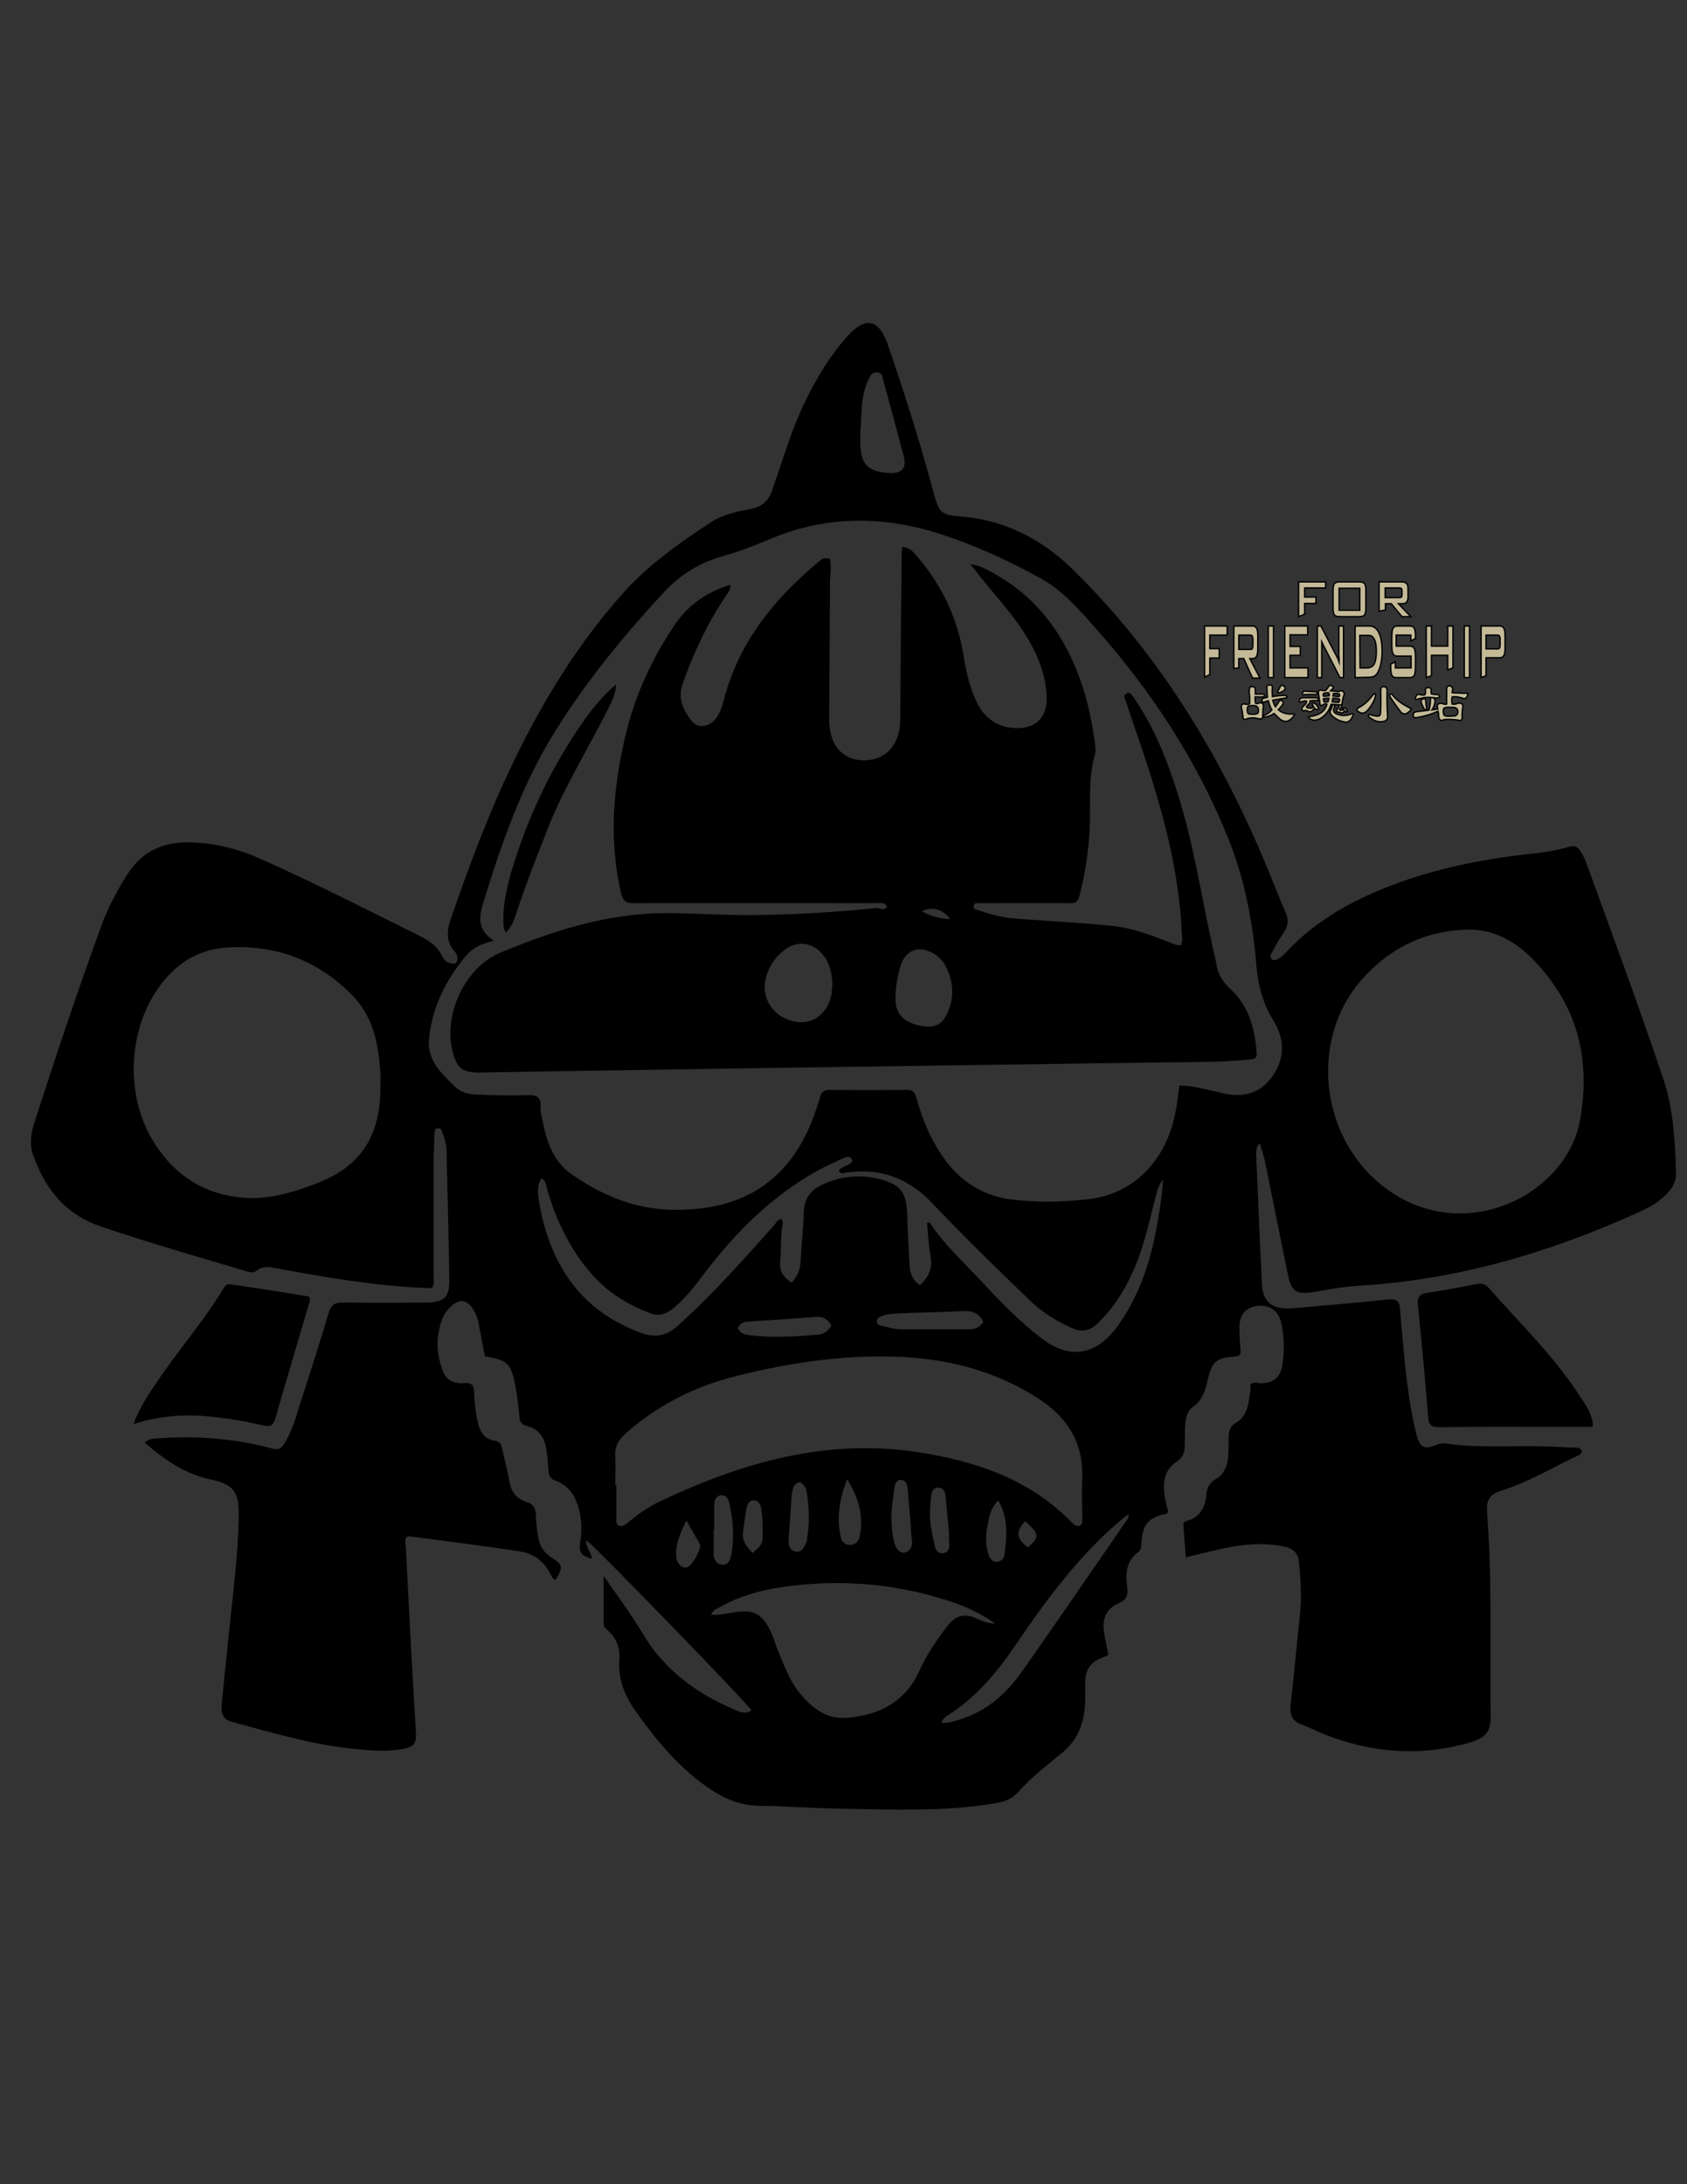 <?xml version="1.0" encoding="utf-8"?>
<!-- Generator: Adobe Illustrator 18.1.1, SVG Export Plug-In . SVG Version: 6.00 Build 0)  -->
<svg version="1.1" id="图层_1" xmlns="http://www.w3.org/2000/svg" xmlns:xlink="http://www.w3.org/1999/xlink" x="0px" y="0px"
	 viewBox="0 0 612 792" enable-background="new 0 0 612 792" xml:space="preserve">
<rect x="0" y="0" width="612" height="792" fill="#333333" stroke="none"/>
<g>
	<g>
		<path d="M219,571.4c5,7.3,9.8,13.7,13.9,20.5c7.8,13.4,19.5,22,33.3,27.9c2.1,0.9,4.2,2,6.4,0.4c-0.5-1.6-58.1-60.9-59.9-61.7
			c-0.4,2.6,1.9,4.4,2,6.7c-4-1.2-4.7-2.1-4.2-6.1c0.7-4.5,0.5-9-0.9-13.3c-1.4-4.2-3.8-7.4-8.1-8.9c-1.7-0.7-2.4-1.6-2.5-3.4
			c-0.2-2.8-0.4-5.7-0.9-8.5c-0.7-4-2.8-6.9-6.9-7.9c-2.1-0.5-2.7-1.7-2.8-3.7c-0.3-3.6-0.8-7.2-1.4-10.7
			c-1.6-8.4-2.8-9.5-11.1-10.9c-0.7-3.4-1.3-7-2-10.5c-0.4-2.4-1-4.7-2.4-6.8c-2.5-3.4-4.8-3.6-7.9-0.8c-2.2,2-3.4,4.6-4,7.3
			c-1.4,5.2-1,10.4,0.8,15.5c1.3,3.7,3.7,5.4,8.2,5c2.5-0.1,3.3,0.7,3.4,3.1c0.1,3.8,0.5,7.7,1.4,11.4c0.8,3.4,2.5,5.9,6.1,6.4
			c1.9,0.3,2.4,1.4,2.7,3.1c0.9,4,2,8.1,2.7,12.1c0.7,3.6,2.6,5.9,6.1,7c2.5,0.8,3.4,2.3,3.4,4.9c0.1,2.7,0.4,5.5,0.9,8.1
			c0.5,3.2,2.3,5.7,5,7.3c3.8,2.4,4,3.5,1.3,7.9c-1.2-0.1-1.4-1.2-1.9-2.1c-2.4-4.5-6.1-7.4-10.9-8.1c-13.3-2.1-26.7-3.7-40-5.5
			c-0.4-0.1-0.9,0.1-1.2,0.1c-0.9,1.2-0.4,2.4-0.4,3.6c1.2,22.6,2.3,45.2,3.7,67.8c0.2,3.3-0.8,4.7-3.9,5.4
			c-6.7,1.4-13.3,0.7-19.9,0c-14.6-1.6-28.7-5.8-42.8-9.6c-3.4-0.9-4.3-2.8-3.8-7.3c0.8-8.2,1.7-16.3,2.5-24.5
			c1.4-14.2,3.4-28.4,3.6-42.8c0.1-9-1.7-11.5-10.5-13.4c-9.2-2.1-16.5-7.1-23.6-13.3c1.6-1.6,3.6-1.5,5.4-1.6
			c13.8-0.9,27.3,0.1,40.7,3.7c2.3,0.7,3.3,0.1,4.5-1.7c2.8-4.4,4.2-9.4,5.7-14.3c3.6-11.1,7.2-22.3,10.5-33.4
			c0.9-2.7,2.2-3.5,4.8-3.5c10.2,0.1,20.3,0.1,30.5,0c6.6,0,8.5-2,8.4-8.3c-0.2-15.5-0.7-31-1-46.6c0-2.3-0.7-4.5-1.5-6.7
			c-0.3-0.9-0.5-1.7-1.7-1.6c-1.2,0.1-1.1,1.2-1.2,2c-0.1,3.2-0.2,6.3-0.3,9.5c0,14.1,0,28.2,0,42.3c0,1.3,0.3,2.6-0.4,3.8
			c-1,0.7-2.2,0.3-3.2,0.3c-18.1-0.8-36.1-3.9-53.9-7.2c-2.3-0.4-4.6-0.8-6.6,0.9c-1.3,1-2.7,0.7-4,0.2
			c-17.6-5.2-35.3-10.3-52.7-16.2c-12.9-4.4-20.3-13.8-24.6-26.2c-1.2-3.6-0.7-7.3,0.4-10.9c7.8-24.2,15.8-48.2,24.5-72
			c2.3-6.4,5.5-12.3,9.1-18.1c5.7-9.2,13.9-12.6,24.4-12c8.5,0.4,16.6,2.5,24.4,6c19.5,8.7,38.5,18.4,57.6,27.9
			c3.4,1.6,6.4,3.8,8.1,7.3c1,2.1,2.5,2.8,4.9,2.7c0.9-1.4,0.9-2.8-0.2-4.2c-3.5-3.7-3-8-1.5-12.2c6.6-19.2,13.8-38.3,22.6-56.6
			c10.7-22.2,23.5-43.1,39.9-61.4c9.1-10.2,20.2-18,31.6-25.5c4.5-3,9.7-4,14.9-5c3.8-0.8,6.1-2.8,7.4-6.4
			c4-11.3,7.2-22.7,12.5-33.4c4.2-8.4,9-16.3,15.3-23.2c6.2-6.7,11-5.7,14.1,3c6.2,17.8,11.9,36,16.8,54.2c2,7.3,2.5,8,10.2,8.6
			c16.1,1.4,29.4,8.4,40.8,19.7c32.7,32.2,55.3,70.8,72.2,113c1.4,3.5,2.8,7.1,4.4,10.6c1.3,2.8,1,5.5-0.9,8c-1.5,2.1-2.7,4.5-4,6.8
			c-0.4,0.8-0.9,1.6,0,2.4c0.9,0.7,1.6,0.2,2.4-0.2s1.4-1,2.1-1.6c11.7-12.9,26.7-20.7,42.8-26.4c14.8-5.2,29.9-8.1,45.4-9.9
			c5.1-0.5,10.3-1.2,15.2-2.7c1.7-0.5,3,0,3.9,1.4c0.9,1.3,1.5,2.6,2.1,4c9.5,26.2,19.2,52.3,28.1,78.8c3.7,11.1,4.3,22.7,4.6,34.3
			c0.1,4.3-2.8,7.2-5.9,9.7c-2.3,1.9-5,3.1-7.7,4.4c-32.2,14.6-65.7,24.5-101.3,26.6c-5.6,0.3-11,1.4-16.6,2.3
			c-6.2,1-8.1-0.2-9.3-6.4c-2.8-13.6-5.5-27.2-8.3-40.9c-0.4-2.1-1.2-4.2-1.9-6.7c-1.3,1.4-1.3,2.7-1.3,4
			c0.7,15.7,1.3,31.5,2.1,47.2c0.3,6.6,4,9.3,11.1,8.7c11.6-1,23.1-2,34.6-3.2c3.2-0.3,4.2,0.5,4.4,3.7c1.3,14.3,2.2,28.9,5.4,42.9
			c0.3,1.3,0.5,2.6,1,3.8c1.1,3.2,2.7,3.8,5.8,2.7c1.3-0.5,2.6-1.1,4.2-0.9c13,1.9,26.2,0.5,39.3,1.2c2.5,0.1,5,0.2,7.5,0.3
			c1.1,0.1,2.3-0.1,2.8,1.3c-0.3,1.5-1.7,1.7-3,2.3c-8.6,4.2-16.9,9.1-26.2,12c-4.5,1.4-5.6,3.5-5.2,8.3c1.9,24.5,0.9,49,1.3,73.4
			c0.1,5.7-2,8.1-7.8,9.7c-18,5.2-35.7,3.7-53-3.2c-2.6-1.1-5.1-2.4-7.9-3.4c-3.5-1.3-4.3-3.9-3.9-7.3c1.2-10.5,2.2-21.1,3.3-31.7
			c0.8-6.7,0.4-13.3-0.3-20c-0.3-3-1.9-4.7-4.9-5.4c-8.5-1.9-16.9-0.8-25.4,1.2c-3.4,0.8-6.8,1.6-10.7,2.6
			c-0.3-4.2-0.7-8.1-0.9-11.9c-0.1-1,0.8-1.2,1.5-1.4c4.6-1.3,6.3-4.8,6.8-9.1c0.2-2.7,1.1-4.7,3.6-6.1c2.7-1.5,3.9-4.4,4.3-7.4
			c0.2-2.4,0.2-4.8,0.2-7.2c0-2.2,0.4-4.4,2.4-5.5c4.7-2.7,4.8-7.4,5.5-11.9c0.1-0.8,0-1.5,0-2.2c1.3-1.1,2.6-0.4,3.9-0.4
			c4.5-0.1,7-2.2,7.7-6.6c0.8-5.1,0.7-10.3-0.4-15.3c-0.9-4.3-4.2-6.6-8.4-6.2c-4.3,0.4-6.8,3.2-6.8,7.8c0,2.7,0.2,5.5,0.4,8.2
			c0.2,1.7-0.4,2.3-2.2,2.4c-6.7,0.5-8.2,1.9-9.7,8.6c-0.9,3.8-1.9,7.2-5.4,9.7c-2.3,1.6-2.7,4.7-2.8,7.4c-0.1,2.2,0,4.4-0.1,6.6
			c0,2.2-0.7,4.3-2.5,5.5c-5.1,3.2-5.6,8-4.7,13.2c0.3,1.9,0.8,3.6,1.2,5.2c-0.4,0.9-1.1,0.9-1.7,1c-5.7,1.5-7.6,3.9-8,10.1
			c-0.1,1.3,0.1,2.6-1.2,3.6c-4.3,3.2-4.7,7.7-4,12.5c0.4,3-0.1,4.8-3.2,6.1c-4.4,1.9-5.9,5.7-5.2,10.3c0.4,2.8,1.1,5.6,1.6,8.4
			c-0.9,0.4-1.6,0.8-2.5,1.1c-4,1.4-5.8,4.4-5.9,8.5c-0.1,4,0.2,8.1-0.5,12.1c-1,5.5-3.4,10.1-7.8,13.7c-5.6,4.6-11.4,9-16.1,14.4
			c-2.1,2.4-5,3.5-8.4,4c-19.2,3.2-38.6,2.2-57.9,1.9c-9.2-0.2-18.4-0.9-27.5-1c-6.6-0.1-12.1-2.3-17.5-5.8
			c-11-7.3-19.3-17.2-27-27.9c-4.2-5.9-6.9-12-6.3-19.5c0.3-4-1.1-7.8-4.4-10.6c-0.7-0.5-1.3-1.2-1.3-2.2
			C219,583.1,219,577.9,219,571.4z M179.2,341.1c-4.4,1.1-7.6,2.5-9.9,5.2c-7.6,9-12.7,19.1-13.7,30.9c-0.3,3.4,0.8,6.4,2.6,9.3
			c1.9,2.7,4.3,5,6.6,7.3c1.9,1.9,4,2.7,6.8,3c6.6,0.4,13.1,0.5,19.7,0.3c3.2-0.1,5,0.5,4.8,4.2c-0.1,1.6,0.3,3.3,0.7,4.8
			c1.4,7.6,3.8,15,10.6,19.7c11.3,7.9,23.6,12.9,37.6,12.9c15.2,0,29.1-3.8,39.6-15.6c6.4-7.2,10.1-15.8,12.8-24.9
			c0.5-2,1.3-3,3.5-3c9.3,0.1,18.6,0.1,27.9,0c2,0,3,0.5,3.5,2.5c1,3.5,2.1,6.9,3.5,10.3c5.9,13.9,15.1,24.8,30.9,26.9
			c9.3,1.2,19,1,28.4-0.1c16.1-1.9,27.6-13.8,31.1-30.4c0.8-3.5,1.1-7.1,1.7-10.8c0.8,0.1,1.4,0.1,2.1,0.1
			c5.6,0.4,10.8,2.4,16.4,3.2c7.1,0.9,12.6-2,16.2-8.2c3.8-6.6,3-12.8-0.8-18.9c-3.7-6-5.4-12.6-6-19.6
			c-1.3-15.7-4.2-31.1-10.1-45.9c-11.5-28.7-28.2-54-48.6-76.9c-5.9-6.7-11.7-13.3-19.6-17.7c-11.7-6.4-23.7-12-36.5-16.1
			c-21-6.7-41.7-6.7-62.2,2.1c-5.4,2.3-10.7,4.3-16.4,5.9c-8.3,2.3-15.5,6.7-21.3,12.9c-14.6,15.7-28.2,32.2-39.6,50.5
			c-12,19.2-19.5,40.5-26.1,62.1C173.7,332.4,173.1,337.3,179.2,341.1z M574.5,391.8c0-16.1-5.7-29.9-16.3-41.7
			c-6.9-7.8-15.3-13.3-26.1-13c-15.6,0.4-28.7,7.1-38.7,18.8c-18,21.3-14.5,54.9,6.7,72.9c29.1,24.8,69.8,4.7,73.4-24.6
			C574.1,400.2,574.6,396,574.5,391.8z M138,393.6c0-1.5,0.1-3.1,0-4.6c-0.7-10.6-2.6-20.7-10.8-28.7c-12.1-12-26.6-17.5-43.6-16.8
			c-8.1,0.3-15.1,3.1-21,8.7c-16,15.4-18.8,43.9-6.2,62.9c7.5,11.5,18.1,18.1,31.9,19.2c8.4,0.7,16.5-1.5,24.4-4.4
			C130.5,423.8,138.2,412.5,138,393.6z M223.2,538.5c0.1,0,0.3,0,0.4,0c0,4,0,8.1,0,12.1c0,1-0.2,2.1,0.9,2.6c1.2,0.5,2.1-0.2,3-0.9
			c3.7-3,7.5-5.8,11.7-7.8c29.8-14.1,60.5-23.1,94.1-17.9c21.1,3.3,40.5,9.9,55.8,25.7c0.8,0.8,1.5,1.3,2.6,0.9
			c1.2-0.5,0.9-1.6,0.9-2.6c0-4.8-0.2-9.6,0-14.4c0.5-12.6-4.9-21.7-15.2-28.6c-16.3-10.8-34.4-15.2-53.7-15.7
			c-19.1-0.5-37.9,2.4-56.4,7c-15,3.7-28.4,10.4-40.1,20.7c-2.8,2.4-4.3,5-4,8.7C223.4,531.7,223.2,535.1,223.2,538.5z M361.1,588.7
			c-5.6-3.8-10.8-6.2-16.3-8c-18.1-6-36.7-7.9-55.6-5.9c-9.9,1-19.7,3.1-28.5,8.2c-1,0.5-2.2,0.9-2.7,2.5c2.7,0.2,5.4-0.4,7.8-0.8
			c7.5-1.3,10.6,0.2,13.9,7.1c0.7,1.4,1.2,3.1,1.7,4.6c2.5,6,4.5,12.3,8.7,17.5c4.4,5.4,9.6,9.5,16.9,9c11.9-0.9,21.4-5.7,26.6-17.2
			c2.6-5.8,6.2-11,10.1-16.1c3.1-4,6.4-4.7,10.9-2.6C356.5,587.8,358.1,588.7,361.1,588.7z M336.3,443.5c0.3-0.1,0.7-0.2,0.9-0.3
			c4.9,7.5,11.5,13.7,17.7,20.2c7.4,7.9,14.8,15.8,23.5,22.3c9.6,7.1,18.7,5.7,26.1-3.6c0.8-1,1.5-2.1,2.3-3.2
			c7-10.5,10.7-22.2,12.9-34.4c0.9-5.2,1.9-10.6,2.2-16.8c-1.9,2.5-2.2,4.6-2.7,6.4c-2,7.6-3.6,15.3-6.4,22.7
			c-3.2,8.2-7.4,15.8-13.7,22.2c-3.3,3.5-6.3,4.3-9.9,2.7c-5.7-2.5-10.8-5.6-15.3-9.9c-12-11.5-23.9-23.1-35.4-35.2
			c-8.6-9.2-18.9-13.3-31.6-11.4c-0.9,0.1-2,0.8-2.6-0.8c1.2-1.7,3.8-1.5,4.9-3.4c-0.5-2-1.9-1.6-3.1-1.1c-3.3,1.5-6.6,3-9.7,4.7
			c-16.5,9.2-29.6,22.3-41,37.3c-3.3,4.4-6.6,8.7-10.8,12.2c-2.5,2.2-5.4,3.4-8.7,2.1c-7.9-3-14.9-7.2-20.7-13.6
			c-8.2-9.1-13.3-19.7-16.7-31.3c-0.4-1.4-0.4-3.3-2.2-4c-1.3,2.7-1.6,4-0.3,10.9c4.3,21.6,15.5,37.5,36.8,45.2
			c4.8,1.7,9.1,1,13-2.6c12.6-11.3,23.7-23.8,35-36.5c0.8-0.9,1.3-2.1,2.6-2.3c0.9,0.9,0.5,1.9,0.4,2.8c-0.7,4.3-0.3,8.5-0.8,12.8
			c-0.3,3.5,1.4,5.7,4.2,7.5c2-2.2,3-4.5,3.2-7.2c0.3-6.1,1-12.2,1.2-18.4c0.1-4.7,2.4-7.9,6.4-9.8c6.9-3.3,14-4,21.4-2.1
			c7.3,2,9.4,4.8,9.7,12.3c0.2,6.3,0.5,12.7,0.9,19c0.1,3,1.2,5.5,3.8,7.1c3.1-3,4.6-6.1,3.8-10.4
			C336.9,452,336.7,447.7,336.3,443.5z M341.4,624.6c1.9,0.3,3.3-0.1,4.7-0.5c10.8-2.7,18.8-9.5,25-18.5
			c12.5-17.8,24.8-35.7,37.2-53.7c0.5-0.8,1.4-1.4,1.1-2.7c-0.5,0.3-1.1,0.5-1.4,0.9c-2,1.6-4,3.4-5.9,5.1
			c-13.3,12.3-23.9,26.9-34.1,41.9c-6.6,9.7-14.2,18.6-24.3,25C342.9,622.7,342.1,623.2,341.4,624.6z M312.1,156.9
			c0,1.2,0,2.4,0,3.6c0.1,7.8,2.6,10.5,10.3,11c4.8,0.3,6.6-1.6,5.4-6.2c-2.4-9.2-4.9-18.4-7.4-27.5c-0.3-1.2-0.3-2.6-2.2-2.8
			c-1.9-0.2-2.3,1.1-3,2.4C312,143.6,312.7,150.3,312.1,156.9z M356.7,479.3c-1.5-3-3.7-4-7-3.9c-8.3,0.4-16.5,0.5-24.8,0.9
			c-1.9,0.1-3.7,0.3-5.4,1.1c-0.9,0.3-1.5,0.9-1.4,2c0.1,1,0.9,1.2,1.6,1.3c2.3,0.5,4.6,1.3,7.1,1.3c8.3,0,16.6,0,24.8,0
			C353.8,482,355.4,481.4,356.7,479.3z M301.6,480.7c-1.3-2.5-3.2-3.4-5.7-3.2c-8.1,0.7-16.3,1.2-24.5,1.7c-1.7,0.1-3.2,0.7-3.7,2.5
			c1,2,2.8,2.3,4.7,2.5c8,0.9,15.8,0.5,23.7-0.2C298.6,483.9,300.3,482.9,301.6,480.7z M330.4,554.2h0.1c-0.4-4.7-0.8-9.3-1.2-14
			c-0.1-1.6-0.5-3.4-2.3-3.6c-2-0.1-2.4,1.9-2.6,3.5c-0.4,3.2-1,6.2-1,9.4c0,3.4,0.2,6.8,1.1,10.1c0.4,1.7,1.7,3.6,3.5,3.4
			c2-0.3,3.2-2.2,2.8-4.5C330.6,557.1,330.5,555.7,330.4,554.2z M290.2,537.4c-2.6,0.7-2.7,2.8-3,4.9c-0.4,5.2-0.7,10.4-1.1,15.6
			c-0.2,2.3,0.4,4.3,2.5,4.7c2.3,0.5,3.2-1.7,4-3.5c0.2-0.4,0.2-0.9,0.2-1.3c0.9-5.5,0.8-10.8-0.1-16.3
			C292.6,539.9,291.9,538.4,290.2,537.4z M307.3,536.4c-2.7,7-4,14-2.2,21.3c0.4,1.5,1.6,2.6,3.4,2.5c1.6-0.1,3-1.2,3.3-2.7
			C313.4,550,311.6,543.1,307.3,536.4z M259.1,554.7c-0.1,0-0.1,0-0.2,0c0,2.8,0.1,5.7,0,8.5c-0.1,2.2,1,3.9,3,4.2
			c2.2,0.2,3.1-1.7,3.4-3.7c1.1-6.2,0.7-12.3-0.7-18.5c-0.3-1.5-1.1-3.2-3-3c-2,0.2-2.5,1.9-2.5,3.6
			C259.1,548.8,259.1,551.7,259.1,554.7z M344.3,555.8c-0.4-4.2-0.9-8.7-1.3-13.4c-0.1-1.7-1-3.1-2.8-3c-1.6,0.1-2.3,1.5-2.4,3.1
			c-0.2,1.6-0.3,3.3-0.4,4.9c-0.3,4.5,0.8,8.9,1.7,13.2c0.3,1.6,1.5,3,3.2,2.6c1.7-0.3,2.2-1.9,2.1-3.6
			C344.1,558.5,344.3,557.4,344.3,555.8z M362.2,544.1c-2.6,2.4-3.2,5.1-3.7,7.9c-0.9,3.8-1.2,7.8,0.1,11.6c0.5,1.5,1.5,3,3.3,2.7
			s2.5-1.6,2.6-3.3c0.2-2.1,0.5-4.2,0.5-6.2C365.2,552.5,364.5,548.2,362.2,544.1z M273,563.1c1.6-1.5,3.5-2.6,3.6-4.9
			c0.2-3.8,0.1-7.7-0.5-11.4c-0.2-1.5-1.2-2.8-2.7-2.8c-1.4,0-2.3,1.3-2.5,2.6c-0.5,2.8-1,5.8-1.3,8.6
			C269,558.4,270.7,560.7,273,563.1z M249,551.3c-2.2,4.6-4,8.5-3.7,13c0.2,2.7,2.2,4.6,4,4c1.7-0.4,5.4-6.9,4.6-8.4
			C252.4,557.2,250.8,554.6,249,551.3z M371.9,551.6c-3.5,3.9-3.3,6,0.9,9.5C377.3,557.4,377.1,556.2,371.9,551.6z"/>
		<path d="M577.8,517.4c-3.9,0-7.8,0-11.5,0c-14.8,0-29.5-0.1-44.3,0.1c-2.8,0-3.7-0.9-3.9-3.6c-1.1-13.6-2.3-27-3.7-40.4
			c-0.3-3.3,0.5-4.4,3.8-4.8c5.8-0.8,11.6-2,17.5-3.1c1.6-0.3,3.1-0.1,4.2,1.2c11.1,12.7,23.5,24.5,32.8,38.8
			c2.1,3.2,4.4,6.2,5.1,10.2C577.8,516.2,577.8,516.9,577.8,517.4z"/>
		<path d="M48.4,516.4c2.1-5.5,5-10.2,8.2-14.8c7.8-11.7,17.2-22.4,24.5-34.4c0.5-1,1.2-1.7,2.6-1.5c9.4,1.4,18.8,2.8,28.2,4.4
			c0.2,0,0.3,0.2,0.4,0.3c0.4,1.1-0.1,2-0.4,3c-4,13.7-8.1,27.2-12,40.9c-0.8,2.6-1.9,3.2-4.4,2.6c-6.6-1.6-13.2-2.7-20-3.3
			C66.2,512.7,57.3,513.5,48.4,516.4z"/>
		<path d="M321.8,328.6c-1.1-1.6-2.6-1.1-3.9-1.1c-29.3,0-58.6-0.1-88,0c-2.8,0-3.9-0.8-4.6-3.6c-4.6-19.8-2.8-39.3,2-58.8
			c3.5-13.9,9.5-26.8,17.6-38.7c4.8-7.1,11.6-11.7,20-14.4c0.3,1.9-0.8,2.7-1.4,3.8c-6.7,9.9-11.8,20.7-15.8,32
			c-2,5.5,0.2,9.9,3.5,13.9c2.3,2.8,6.9,1.7,9.1-2c1.3-2.2,2-4.6,2.6-7.1c5.6-20.3,18.3-35.8,34.2-49c1.5-1.3,1.6-1.2,3.9-1.1
			c0.7,2.7,0.2,5.6,0.1,8.4c-0.1,16.6-0.2,33.2-0.3,49.8c0,2.1,0.2,4.2,0.8,6.1c1.5,5.4,5.5,8.5,10.9,8.9c5.8,0.3,10.5-2.4,12.7-7.5
			c1.2-2.7,1.4-5.7,1.4-8.6c0.1-19.6,0.3-39.1,0.5-58.7c0-0.9,0.1-1.7,0.2-2.6c2.4,0.2,3.9,1.6,5.2,3.2c9,10.4,14.8,22.4,17,36
			c0.9,5.6,2.1,11.1,4.5,16.4c2.7,6.1,7.3,9.7,14.1,10.1c7.5,0.4,11.8-3.6,11.6-11.3c-0.2-6.3-2.1-12.2-5-17.8
			c-4.7-9.3-11.8-16.7-18.3-24.8c-1.3-1.6-2.5-3.2-4.4-5.5c3.3,0.4,5.4,1.6,7.4,2.7c17,9,27.3,23.5,33.2,41.3
			c2.3,6.8,3.6,13.8,4.6,20.8c0.2,1.4,0.4,3,0,4.3c-2.6,8.7-1.4,17.8-1.9,26.8c-0.4,8.2-1.6,16.3-3.7,24.3c-0.5,2.1-1.4,2.8-3.6,2.7
			c-10.2-0.1-20.3,0-30.5,0c-0.8,0-1.5,0-2.3,0c-0.9,0-1.9-0.1-2,1.1c-0.1,1,0.8,1.2,1.5,1.4c4.2,1.4,8.3,2.6,12.7,3
			c12.2,1,24.5,1.5,36.6,2.8c7,0.8,13.3,3.2,19.8,5.7c1.4,0.5,2.7,1.4,4.6,1.2c0.8-1.5,0.4-3.2,0.3-4.7c-1-22.4-6.9-43.8-13.9-64.9
			c-2.1-6.2-4.3-12.5-6.3-18.6c-0.3-1-1.3-2.2,0.1-3c1.5-0.9,2.1,0.7,2.7,1.5c7.3,10.5,12,22.3,15.8,34.4c5.8,17.9,8.5,36.6,12.6,55
			c0.5,2.4,1.2,4.9,1.6,7.3c0.5,3.5,2.3,6.3,4.8,8.7c6.9,6.2,9.1,14.4,9.8,23.3c0.2,2.4-1.3,2.4-2.8,2.5c-9.8,1-19.7,0.9-29.5,1
			c-47,0.7-94,1.3-141,2c-28.1,0.4-56.2,0.9-84.3,1.3c-8,0.1-16,0.3-23.9,0.4c-6.7,0.1-8.7-1.4-10.3-8c-3.2-13.2,4.6-30.1,17.3-35.4
			c19.2-8,39-14.4,60.2-14.4c11,0,22.1,0.9,33.1,0.7c14.6-0.2,29.3-1.1,43.8-2.6C320,329.9,321.2,330,321.8,328.6z M302,356.9
			c-0.2-4-1-7.5-3.3-10.5c-3.7-4.8-9.7-5.6-14.4-1.7c-3.1,2.4-5.2,5.6-6.3,9.3c-2.2,7.2,1.9,14.2,9.3,16.2
			c7.1,1.9,12.9-2.2,14.4-9.9C301.8,358.8,301.8,357.6,302,356.9z M324.9,360.2c0,1.1-0.1,2.2,0,3.3c0.5,5.1,4.2,8,10.9,8.7
			c4.2,0.4,6.6-1.3,8.4-6.1c2.1-5.4,1.4-10.5-1-15.5c-1.2-2.5-3.3-4.4-5.8-5.5c-4.6-2.1-8.7-0.3-10.5,4.5
			C325.8,353.1,325.1,356.5,324.9,360.2z M334.5,330.4c2.1,1.5,7.3,3,10.2,2.8C342.1,329.7,338.1,328.6,334.5,330.4z"/>
		<path d="M223.5,248.2c-0.2,3.5-1.3,5.6-2.4,7.8c-7.3,14.9-16.3,29-22.4,44.5c-4,10.2-8,20.3-11.4,30.7c-0.8,2.4-1.7,4.8-3.8,7
			c-1-1.7-0.9-3.4-0.9-4.9c0-5.4,1.1-10.6,2.5-15.8c5.9-20.5,15-39.7,27.3-57C215.6,256.1,218.9,252.1,223.5,248.2z"/>
	</g>
</g>
<g>
	<g>
		<path fill="#C4BA98" stroke="#000000" stroke-width="0.5" stroke-miterlimit="10" d="M471.1,223.6v-12.6h9.8v2.2h-7.6v3.3h4.1v2.3
			h-4.1v3.9L471.1,223.6z"/>
		<path fill="#C4BA98" stroke="#000000" stroke-width="0.5" stroke-miterlimit="10" d="M483.6,214c0-1.2,0.2-1.9,0.5-2.4
			c0.3-0.4,1-0.6,1.9-0.6h7.1c0.9,0,1.6,0.2,1.9,0.6c0.3,0.4,0.5,1.2,0.5,2.4v6.6c0,1.2-0.2,1.9-0.5,2.4c-0.3,0.4-1,0.6-1.9,0.6H486
			c-0.9,0-1.6-0.2-1.9-0.6c-0.3-0.4-0.5-1.2-0.5-2.4V214z M485.8,221.3h7.5v-8h-7.5V221.3z"/>
		<path fill="#C4BA98" stroke="#000000" stroke-width="0.5" stroke-miterlimit="10" d="M500.3,221.6v-10.6h8.3
			c0.8,0,1.3,0.2,1.7,0.6c0.3,0.4,0.5,1,0.5,1.9v2.9c0,0.9-0.2,1.5-0.5,1.9c-0.3,0.4-0.9,0.6-1.7,0.6h-1.3l4.5,4.7h-3.2l-3.9-4.7
			h-2.1v2.3L500.3,221.6z M507.6,213.2h-5.1v3.5h5.1c0.4,0,0.7-0.1,0.8-0.2c0.1-0.1,0.2-0.4,0.2-0.8v-1.5c0-0.4-0.1-0.6-0.2-0.8
			C508.3,213.3,508,213.2,507.6,213.2z"/>
	</g>
	<g>
		<path fill="#C4BA98" stroke="#000000" stroke-width="0.5" stroke-miterlimit="10" d="M454.1,249c0.9-0.1,1.3,0.3,1.3,1.2v1.5h2.4
			c1,0,1.2,0.3,0.6,1h-3.1c0,1.6,0.1,2.4,0.3,2.4c0.4,0.1,0.8,0,1.2-0.2c1.1-0.2,1.6,0.2,1.5,1.2c-0.1,0.8-0.2,1.8-0.2,3.3
			c0.1,1.1-0.4,1.5-1.6,1.2c-1.3-0.4-2.7-0.4-4.1,0c-0.9,0.6-1.4,0.3-1.5-0.8c-0.1-1.1-0.3-2.3-0.6-3.6c0.1-0.9,0.7-1.2,1.8-0.8
			c0.9,0.1,1.3-0.1,1.3-0.6c0-1.2,0-2.4-0.2-3.4C453.1,249.6,453.4,248.8,454.1,249z M452.5,256.8c-0.1,1.3,0.1,2,0.6,2.1
			c2.5,0.3,3.6,0,3.4-1.2c0.2-1.5-0.8-2.1-3.1-1.8C452.8,256,452.5,256.3,452.5,256.8z M459,253c0.4,0,0.7,0,0.8-0.2
			c-0.1-1.2-0.2-2.4-0.2-3.4c-0.1-0.8,0.3-1.1,1.2-1c0.6,0,0.8,0.3,0.8,0.8c-0.1,1-0.1,2.1,0,3.4c3.6-0.6,5.3-0.6,5.2,0
			c0.2,0.3,0.2,0.5-0.2,0.5c-1.6,0.2-3.3,0.5-4.9,0.8c0.3,1,0.6,1.8,1,2.4c0.4-0.6,0.9-1.2,1.3-2c0.3-0.3,0.6-0.4,1-0.3
			c0.4,0.3,0.6,0.7,0.5,1.2c-0.6,0.9-1.2,1.6-1.8,2.1c1.2,1.2,3.2,1.8,5.9,1.6c0.2,0.1-0.1,0.6-1,1.6c-1.2,1.2-2.4,1.4-3.8,0.6
			c-0.6-0.4-1.4-1.2-2.6-2.4c-1.1,0.8-2.2,1.2-3.4,1.3c-0.6-0.1-0.6-0.3-0.3-0.6c1.1-0.3,2.1-1,2.9-2c-0.4-0.6-0.9-1.8-1.3-3.3
			c-0.6,0.1-1,0.3-1.5,0.5c-0.6,0.1-0.9-0.2-0.8-1C457.9,253.4,458.3,253.2,459,253z M464.3,249.3c0.3-0.8,0.8-1,1.3-0.6
			c0.6,0.3,0.7,0.8,0.5,1.3c-0.4,0.6-1.2,1-2.1,1.2c-0.4,0-0.6-0.2-0.5-0.5C463.8,250.2,464.1,249.7,464.3,249.3z"/>
		<path fill="#C4BA98" stroke="#000000" stroke-width="0.5" stroke-miterlimit="10" d="M477.2,253c0.6,0,0.9,0.2,1.2,0.5
			c-0.1,0.4-0.5,0.6-1.2,0.5c-0.6,0-1.3,0-2,0.2c0.2,0.3,0.1,0.6-0.3,1l-0.8,0.8c-0.3,0.4,0,0.7,0.8,0.8c0.6,0.1,1.2-0.1,1.6-0.6
			l-0.5-1c0.1-0.3,0.3-0.4,0.6-0.3c0.3,0.2,0.6,0.4,1,0.6c0.2,0.4,0.5,0.9,0.8,1.5c-0.1,0.2-0.2,0.3-0.3,0.3
			c-0.4,0.1-0.9-0.1-1.3-0.6c-0.6,1.2-1.4,1.6-2.1,1.3c-0.6-0.4-1.2-0.5-1.8-0.2c-0.2,0-0.4-0.2-0.6-0.5c-0.1-0.4,0.1-0.9,0.6-1.3
			c1-0.9,1.3-1.5,1-1.8c-0.4-0.1-1.1,0-2,0.3c-0.3,0.2-0.6,0.2-0.6-0.2c0.1-0.8,0.5-1.2,1.2-1.3L477.2,253L477.2,253z M477.2,250.8
			c0.3,0,0.6,0.2,0.6,0.5c0,0.3-0.1,0.5-0.3,0.5h-2.6c-0.8,0-1.5,0-2.1,0.2c-0.2-0.1-0.3-0.3-0.3-0.6c0.1-0.3,0.3-0.6,0.6-0.8
			C473.9,250.6,475.2,250.8,477.2,250.8z M481.4,255.3c-0.3-0.1-0.6-0.1-1,0c-0.3,0.2-0.6,0.4-1,0.5c-0.2,0-0.4,0-0.5-0.2
			c-0.2-1.6-0.4-3.1-0.6-4.4c-0.1-0.6,0.2-1,1-1c0.3,0.2,0.9,0.3,1.6,0.2c0.3-0.3,0.7-0.9,1.2-1.6c0.1-0.2,0.3-0.3,0.6-0.3
			c1,0.3,1.2,0.7,0.8,1.2c-0.3,0.3-0.6,0.6-0.8,0.8c0.8,0,1.8,0.1,2.9,0.3c0.3-0.1,0.6-0.2,0.8-0.3c0.3-0.1,0.6,0,0.8,0.2
			c0.4,0.3,0.6,0.8,0.3,1.5c-0.3,1-0.6,2-0.6,3.1l-0.5,0.3c0.4,0.3,0.5,0.6,0.2,0.8c-0.2,0.2-0.4,0.4-0.6,0.6
			c-0.2,0.1-0.2,0.3,0.2,0.5c0.4,0.1,0.8,0,1.2-0.2c-0.4-0.3-0.5-0.6-0.2-0.6c0.4,0,0.8,0,1,0.2c0.2,0.3,0.4,0.6,0.6,1
			c-0.1,0.1-0.3,0.2-0.5,0.3l-0.6-0.5c-0.2,0.6-0.6,0.9-1.2,0.8c-0.4-0.3-0.9-0.4-1.3-0.3c-0.3-0.2-0.4-0.5-0.3-0.8
			c0.2-0.2,0.4-0.5,0.6-0.8c0.1-0.2,0.3-0.6,0.5-1c-0.9-0.1-1.9-0.2-3.1-0.2c-0.8,2.5-2.2,4.3-4.4,5.4c-1.8,0.6-3,0.4-3.9-0.8
			c0-0.1,0.2-0.2,0.6-0.2C478.6,259.4,480.7,258,481.4,255.3z M481.9,251.2c-0.8,0-1.4,0.1-1.8,0.3c-0.2,0.6-0.1,1,0.3,1l1.8-0.2
			C482.4,251.8,482.2,251.5,481.9,251.2z M482.1,253.2c-0.6,0-1.2,0-2,0.2c0,0.8,0.2,1.2,0.5,1.2l1.2-0.2L482.1,253.2z M483.2,256.2
			c0.1-0.4,0.3-0.6,0.6-0.6c0.2,0,0.4,0.1,0.5,0.3c-0.2,0.4-0.4,0.9-0.5,1.3c0,0.4,0,0.8,0.2,1c0.4,0.6,1.3,0.9,2.6,1.2
			c1.1,0.1,2.1,0,3.1-0.3c0.6-0.3,1.1-0.4,1.3-0.2c-0.1,0.6-0.5,1.4-1.2,2.3c-0.8,0.6-1.4,0.9-2,0.6c-1.8-0.3-3.4-1.1-4.6-2.3
			c-0.6-0.6-0.8-1.2-0.6-1.8C483,257.1,483.1,256.6,483.2,256.2z M485.7,254.7c0.2-0.4,0.3-0.8,0.2-1.2c-0.4-0.2-1.2-0.3-2.4-0.3
			c-0.1,0.4-0.2,0.9-0.2,1.3C484.1,254.6,484.9,254.7,485.7,254.7z M483.6,252.4l1.8,0.2c0.4,0.1,0.6-0.1,0.6-0.6
			c0-0.4-0.6-0.6-2-0.6C483.7,251.4,483.6,251.7,483.6,252.4z"/>
		<path fill="#C4BA98" stroke="#000000" stroke-width="0.5" stroke-miterlimit="10" d="M497.9,252.2c0.2-0.4,0.4-0.6,0.5-0.6
			c0.6-0.1,0.7,0.3,0.5,1.2c-0.3,1-0.8,2-1.5,3.1c-0.6,0.9-1.1,1.5-1.6,2c-1.1,1-2.2,0.9-3.4-0.2c-0.3-0.3-0.2-0.6,0.3-1
			C494.6,255.8,496.3,254.3,497.9,252.2z M501.7,249c1.1-0.1,1.6,0.5,1.5,1.8c-0.1,2.7,0,5.8,0.2,9.1c0,1.3-1,1.9-3.1,1.8
			c-1.1-0.1-2.4-0.7-3.8-1.8c-0.2-0.6-0.1-0.8,0.3-0.8c2.1,0.6,3.3,0.8,3.8,0.3c0.3-0.2,0.4-3.3,0.3-9.1
			C500.9,249.4,501.2,249,501.7,249z M504.3,252.7c-0.3-0.4-0.3-0.8,0.2-1c0.2-0.1,0.4,0,0.6,0.2c1.5,2,3.8,3.6,6.9,5.1
			c-0.3,0.6-0.6,0.9-1,1.2c-1,0.9-1.9,0.9-2.8,0C506.8,256.4,505.5,254.6,504.3,252.7z"/>
		<path fill="#C4BA98" stroke="#000000" stroke-width="0.5" stroke-miterlimit="10" d="M520.5,255c-0.3,1.1-0.6,1.9-1,2.4l2.1-0.3
			c-0.1-0.4-0.2-0.9-0.2-1.3c0.1-0.4,0.5-0.7,1.2-0.8c0.4,0,0.8,0.1,1.2,0.3c0.4,0.1,0.8,0.1,1,0v-5.4c0-0.6,0.2-1,0.6-1.2
			c1.1,0,1.6,0.4,1.6,1.2c-0.1,0.6-0.2,1-0.2,1.3c2.3,0.1,4.2,0.2,5.7,0.2c0,0.6-0.2,1-0.5,1.5c-0.4,0.4-0.9,0.6-1.3,0.3
			c-1.8-0.6-3-0.7-3.9-0.5c-0.2,0.9-0.2,1.8,0,2.6c0.8,0.1,1.4,0,1.8-0.2c1.4-0.4,2.1,0,2.1,1.2c-0.2,0.9-0.3,2-0.3,3.3
			c0.2,1.4-0.3,1.9-1.5,1.5c-1.5-0.2-3.2-0.3-4.9-0.2c-1.3,0.6-2,0.3-2.1-1.2c0-0.3,0-0.9-0.2-1.8c-2.2,1-4.7,1.8-7.7,2.3
			c-1,0.2-1.4-0.2-1.3-1.2c0-0.6,0.6-0.9,1.6-1c1.2-0.1,2.6-0.3,4.1-0.5c0.3-1.2,0.5-2.4,0.5-3.4c0-0.8,0.2-1.2,0.6-1.2
			C520.5,253.2,520.8,253.8,520.5,255z M519.2,249.9c-0.1,1.3,0,1.9,0.3,1.8l2.3,0.2c0.6,0.4,0.6,0.8,0.2,1
			c-0.2,0.1-0.6,0.2-1.2,0.2c-2.2-0.4-4.4-0.3-6.7,0.5c-0.4,0.1-0.6,0-0.6-0.5c0.2-1,0.6-1.4,1.3-1.3c0.9,0.2,1.5,0.3,2,0.2
			c0.3-0.1,0.4-0.8,0.3-2c0.1-0.4,0.3-0.6,0.6-0.6C518.4,249.2,518.9,249.4,519.2,249.9z M517.6,257.1c-0.2,0.3-0.5,0.4-0.8,0.2
			c-0.6-1-1-1.8-1.2-2.6s0.2-1.2,0.8-1.3c0.6-0.1,0.8,0.1,0.8,0.6C517.3,255.1,517.4,256.2,517.6,257.1z M526.7,256.5
			c-1.5-0.1-2.5,0-2.9,0.3c-0.3,0.8-0.3,1.5,0,2.3c0.1,0.6,1.3,0.7,3.6,0.5c1,0,1.5-0.6,1.5-1.6
			C528.8,256.9,528.1,256.4,526.7,256.5z"/>
	</g>
	
		<linearGradient id="SVGID_1_" gradientUnits="userSpaceOnUse" x1="402.511" y1="648.947" x2="402.511" y2="648.947" gradientTransform="matrix(1.093 0 0 -1.093 0 955.543)">
		<stop  offset="0" style="stop-color:#C4BA98"/>
		<stop  offset="1.474962e-002" style="stop-color:#CEC5A9"/>
		<stop  offset="4.332456e-002" style="stop-color:#DDD7C4"/>
		<stop  offset="7.615717e-002" style="stop-color:#EAE6DA"/>
		<stop  offset="0.115" style="stop-color:#F3F1EB"/>
		<stop  offset="0.162" style="stop-color:#FAF9F6"/>
		<stop  offset="0.229" style="stop-color:#FEFEFD"/>
		<stop  offset="0.413" style="stop-color:#FFFFFF"/>
		<stop  offset="0.47" style="stop-color:#DDDBD8"/>
		<stop  offset="0.55" style="stop-color:#B2AFA6"/>
		<stop  offset="0.626" style="stop-color:#908B7F"/>
		<stop  offset="0.695" style="stop-color:#787263"/>
		<stop  offset="0.756" style="stop-color:#696252"/>
		<stop  offset="0.801" style="stop-color:#645D4C"/>
		<stop  offset="0.85" style="stop-color:#776F5B"/>
		<stop  offset="0.948" style="stop-color:#A89F82"/>
		<stop  offset="1" style="stop-color:#C4BA98"/>
	</linearGradient>
	
		<linearGradient id="SVGID_2_" gradientUnits="userSpaceOnUse" x1="402.511" y1="648.947" x2="402.511" y2="648.947" gradientTransform="matrix(1.093 0 0 -1.093 0 955.543)">
		<stop  offset="0" style="stop-color:#C4BA98"/>
		<stop  offset="1.389108e-002" style="stop-color:#C7BD9D"/>
		<stop  offset="0.166" style="stop-color:#E5E1D2"/>
		<stop  offset="0.279" style="stop-color:#F8F7F3"/>
		<stop  offset="0.342" style="stop-color:#FFFFFF"/>
		<stop  offset="0.405" style="stop-color:#E1E0DC"/>
		<stop  offset="0.508" style="stop-color:#B5B1A9"/>
		<stop  offset="0.606" style="stop-color:#928D81"/>
		<stop  offset="0.694" style="stop-color:#797364"/>
		<stop  offset="0.771" style="stop-color:#696352"/>
		<stop  offset="0.827" style="stop-color:#645D4C"/>
		<stop  offset="0.869" style="stop-color:#776F5B"/>
		<stop  offset="0.955" style="stop-color:#A89F82"/>
		<stop  offset="1" style="stop-color:#C4BA98"/>
	</linearGradient>
	<path fill="url(#SVGID_1_)" stroke="url(#SVGID_2_)" stroke-width="0.5" stroke-miterlimit="10" d="M439.9,246.3"/>
	
		<linearGradient id="SVGID_3_" gradientUnits="userSpaceOnUse" x1="411.284" y1="655.59" x2="411.284" y2="655.59" gradientTransform="matrix(1.093 0 0 -1.093 0 955.543)">
		<stop  offset="0" style="stop-color:#C4BA98"/>
		<stop  offset="1.474962e-002" style="stop-color:#CEC5A9"/>
		<stop  offset="4.332456e-002" style="stop-color:#DDD7C4"/>
		<stop  offset="7.615717e-002" style="stop-color:#EAE6DA"/>
		<stop  offset="0.115" style="stop-color:#F3F1EB"/>
		<stop  offset="0.162" style="stop-color:#FAF9F6"/>
		<stop  offset="0.229" style="stop-color:#FEFEFD"/>
		<stop  offset="0.413" style="stop-color:#FFFFFF"/>
		<stop  offset="0.47" style="stop-color:#DDDBD8"/>
		<stop  offset="0.55" style="stop-color:#B2AFA6"/>
		<stop  offset="0.626" style="stop-color:#908B7F"/>
		<stop  offset="0.695" style="stop-color:#787263"/>
		<stop  offset="0.756" style="stop-color:#696252"/>
		<stop  offset="0.801" style="stop-color:#645D4C"/>
		<stop  offset="0.85" style="stop-color:#776F5B"/>
		<stop  offset="0.948" style="stop-color:#A89F82"/>
		<stop  offset="1" style="stop-color:#C4BA98"/>
	</linearGradient>
	
		<linearGradient id="SVGID_4_" gradientUnits="userSpaceOnUse" x1="411.284" y1="655.59" x2="411.284" y2="655.59" gradientTransform="matrix(1.093 0 0 -1.093 0 955.543)">
		<stop  offset="0" style="stop-color:#C4BA98"/>
		<stop  offset="1.389108e-002" style="stop-color:#C7BD9D"/>
		<stop  offset="0.166" style="stop-color:#E5E1D2"/>
		<stop  offset="0.279" style="stop-color:#F8F7F3"/>
		<stop  offset="0.342" style="stop-color:#FFFFFF"/>
		<stop  offset="0.405" style="stop-color:#E1E0DC"/>
		<stop  offset="0.508" style="stop-color:#B5B1A9"/>
		<stop  offset="0.606" style="stop-color:#928D81"/>
		<stop  offset="0.694" style="stop-color:#797364"/>
		<stop  offset="0.771" style="stop-color:#696352"/>
		<stop  offset="0.827" style="stop-color:#645D4C"/>
		<stop  offset="0.869" style="stop-color:#776F5B"/>
		<stop  offset="0.955" style="stop-color:#A89F82"/>
		<stop  offset="1" style="stop-color:#C4BA98"/>
	</linearGradient>
	<path fill="url(#SVGID_3_)" stroke="url(#SVGID_4_)" stroke-width="0.5" stroke-miterlimit="10" d="M449.5,239.1"/>
	<g>
		<g>
			<path fill="#C4BA98" stroke="#000000" stroke-width="0.5" stroke-miterlimit="10" d="M445.2,230.3h-6.3v4.9h3.4v3.4h-3.4v6
				l-1.9,0.9V227h8.2V230.3"/>
			<path fill="#C4BA98" stroke="#000000" stroke-width="0.5" stroke-miterlimit="10" d="M447.6,242.4v-0.9V227h6.9
				c0.6,0,1.1,0.3,1.4,0.9c0.3,0.6,0.4,1.5,0.4,2.8v4.4c0,1.3-0.1,2.2-0.4,2.8c-0.3,0.6-0.8,0.9-1.4,0.9h-1.1l3.7,7.1h-2.7l-3.2-7.1
				h-1.8v2.3v1.1L447.6,242.4z M453.6,230.3h-4.2v5.2h4.2c0.3,0,0.6-0.1,0.7-0.3c0.1-0.2,0.2-0.6,0.2-1.2v-2.2
				c0-0.6-0.1-0.9-0.2-1.1C454.2,230.4,454,230.3,453.6,230.3z"/>
			<path fill="#C4BA98" stroke="#000000" stroke-width="0.5" stroke-miterlimit="10" d="M460.1,245.7V227h1.9v18.7H460.1z"/>
			<path fill="#C4BA98" stroke="#000000" stroke-width="0.5" stroke-miterlimit="10" d="M466.1,245.7V227h8.3v3.2H468v4.2h3.7v3.2
				H468v4.6h6.5v3.5L466.1,245.7L466.1,245.7z"/>
			<path fill="#C4BA98" stroke="#000000" stroke-width="0.5" stroke-miterlimit="10" d="M477.9,245.7V227h1.3l5.7,11
				c0.2,0.4,0.4,0.7,0.5,1s0.3,0.7,0.4,1c0-1.1,0-1.8-0.1-2.2c0-0.4,0-0.8,0-1V227h1.7v18.7h-1.3l-5.9-11.5
				c-0.1-0.3-0.3-0.6-0.4-0.8c-0.1-0.2-0.2-0.5-0.3-0.7c0,0.6,0,1.1,0,1.6c0,0.5,0,1,0,1.3v10.1L477.9,245.7L477.9,245.7z"/>
			<path fill="#C4BA98" stroke="#000000" stroke-width="0.5" stroke-miterlimit="10" d="M491.6,245.7V227h5.2c1.5,0,2.6,0.8,3.4,2.4
				c0.8,1.6,1.2,3.9,1.2,6.8c0,1.8-0.2,3.3-0.5,4.7c-0.3,1.4-0.8,2.5-1.3,3.3c-0.3,0.5-0.8,0.9-1.3,1.1c-0.5,0.2-1.2,0.3-2,0.3
				L491.6,245.7L491.6,245.7z M493.4,242.2h2.4c1.3,0,2.2-0.5,2.7-1.4c0.5-0.9,0.8-2.5,0.8-4.6c0-1.9-0.2-3.4-0.7-4.3
				c-0.4-1-1.1-1.5-2-1.5h-3.3L493.4,242.2L493.4,242.2z"/>
			<path fill="#C4BA98" stroke="#000000" stroke-width="0.5" stroke-miterlimit="10" d="M511.8,230.3h-5.3v4h5
				c0.8,0,1.3,0.3,1.6,0.9c0.3,0.6,0.4,1.8,0.4,3.5v2.6c0,1.7-0.1,2.9-0.4,3.5s-0.8,0.9-1.6,0.9h-5c-0.8,0-1.3-0.3-1.6-0.9
				s-0.4-1.8-0.4-3.5v-0.5l1.7-0.8v2.2h5.7v-4.3h-5c-0.8,0-1.3-0.3-1.6-0.9c-0.3-0.6-0.4-1.8-0.4-3.5v-2.1c0-1.7,0.1-2.9,0.4-3.5
				s0.8-0.9,1.6-0.9h4.6c0.8,0,1.3,0.3,1.6,0.9c0.3,0.6,0.4,1.7,0.4,3.2v0.4l-1.7,0.9V230.3L511.8,230.3z"/>
			<path fill="#C4BA98" stroke="#000000" stroke-width="0.5" stroke-miterlimit="10" d="M525.2,242.9v-5.3h-5.9v7.4l-1.9,0.7V227
				h1.9v7.3h5.9V227h1.9v15.2L525.2,242.9z"/>
			<path fill="#C4BA98" stroke="#000000" stroke-width="0.5" stroke-miterlimit="10" d="M531.2,245.7V227h1.9v18.7H531.2z"/>
			<path fill="#C4BA98" stroke="#000000" stroke-width="0.5" stroke-miterlimit="10" d="M537.3,245.7V227h6.9c0.6,0,1.1,0.3,1.4,0.9
				c0.3,0.6,0.4,1.5,0.4,2.8v4.2c0,1.3-0.1,2.2-0.4,2.7c-0.3,0.6-0.8,0.9-1.4,0.9h-5.1v6.5L537.3,245.7z M543.3,230.3h-4.2v5h4.2
				c0.3,0,0.6-0.1,0.7-0.3c0.1-0.2,0.2-0.6,0.2-1.2v-2c0-0.6-0.1-0.9-0.2-1.1C543.9,230.4,543.7,230.3,543.3,230.3z"/>
		</g>
	</g>
</g>
</svg>
